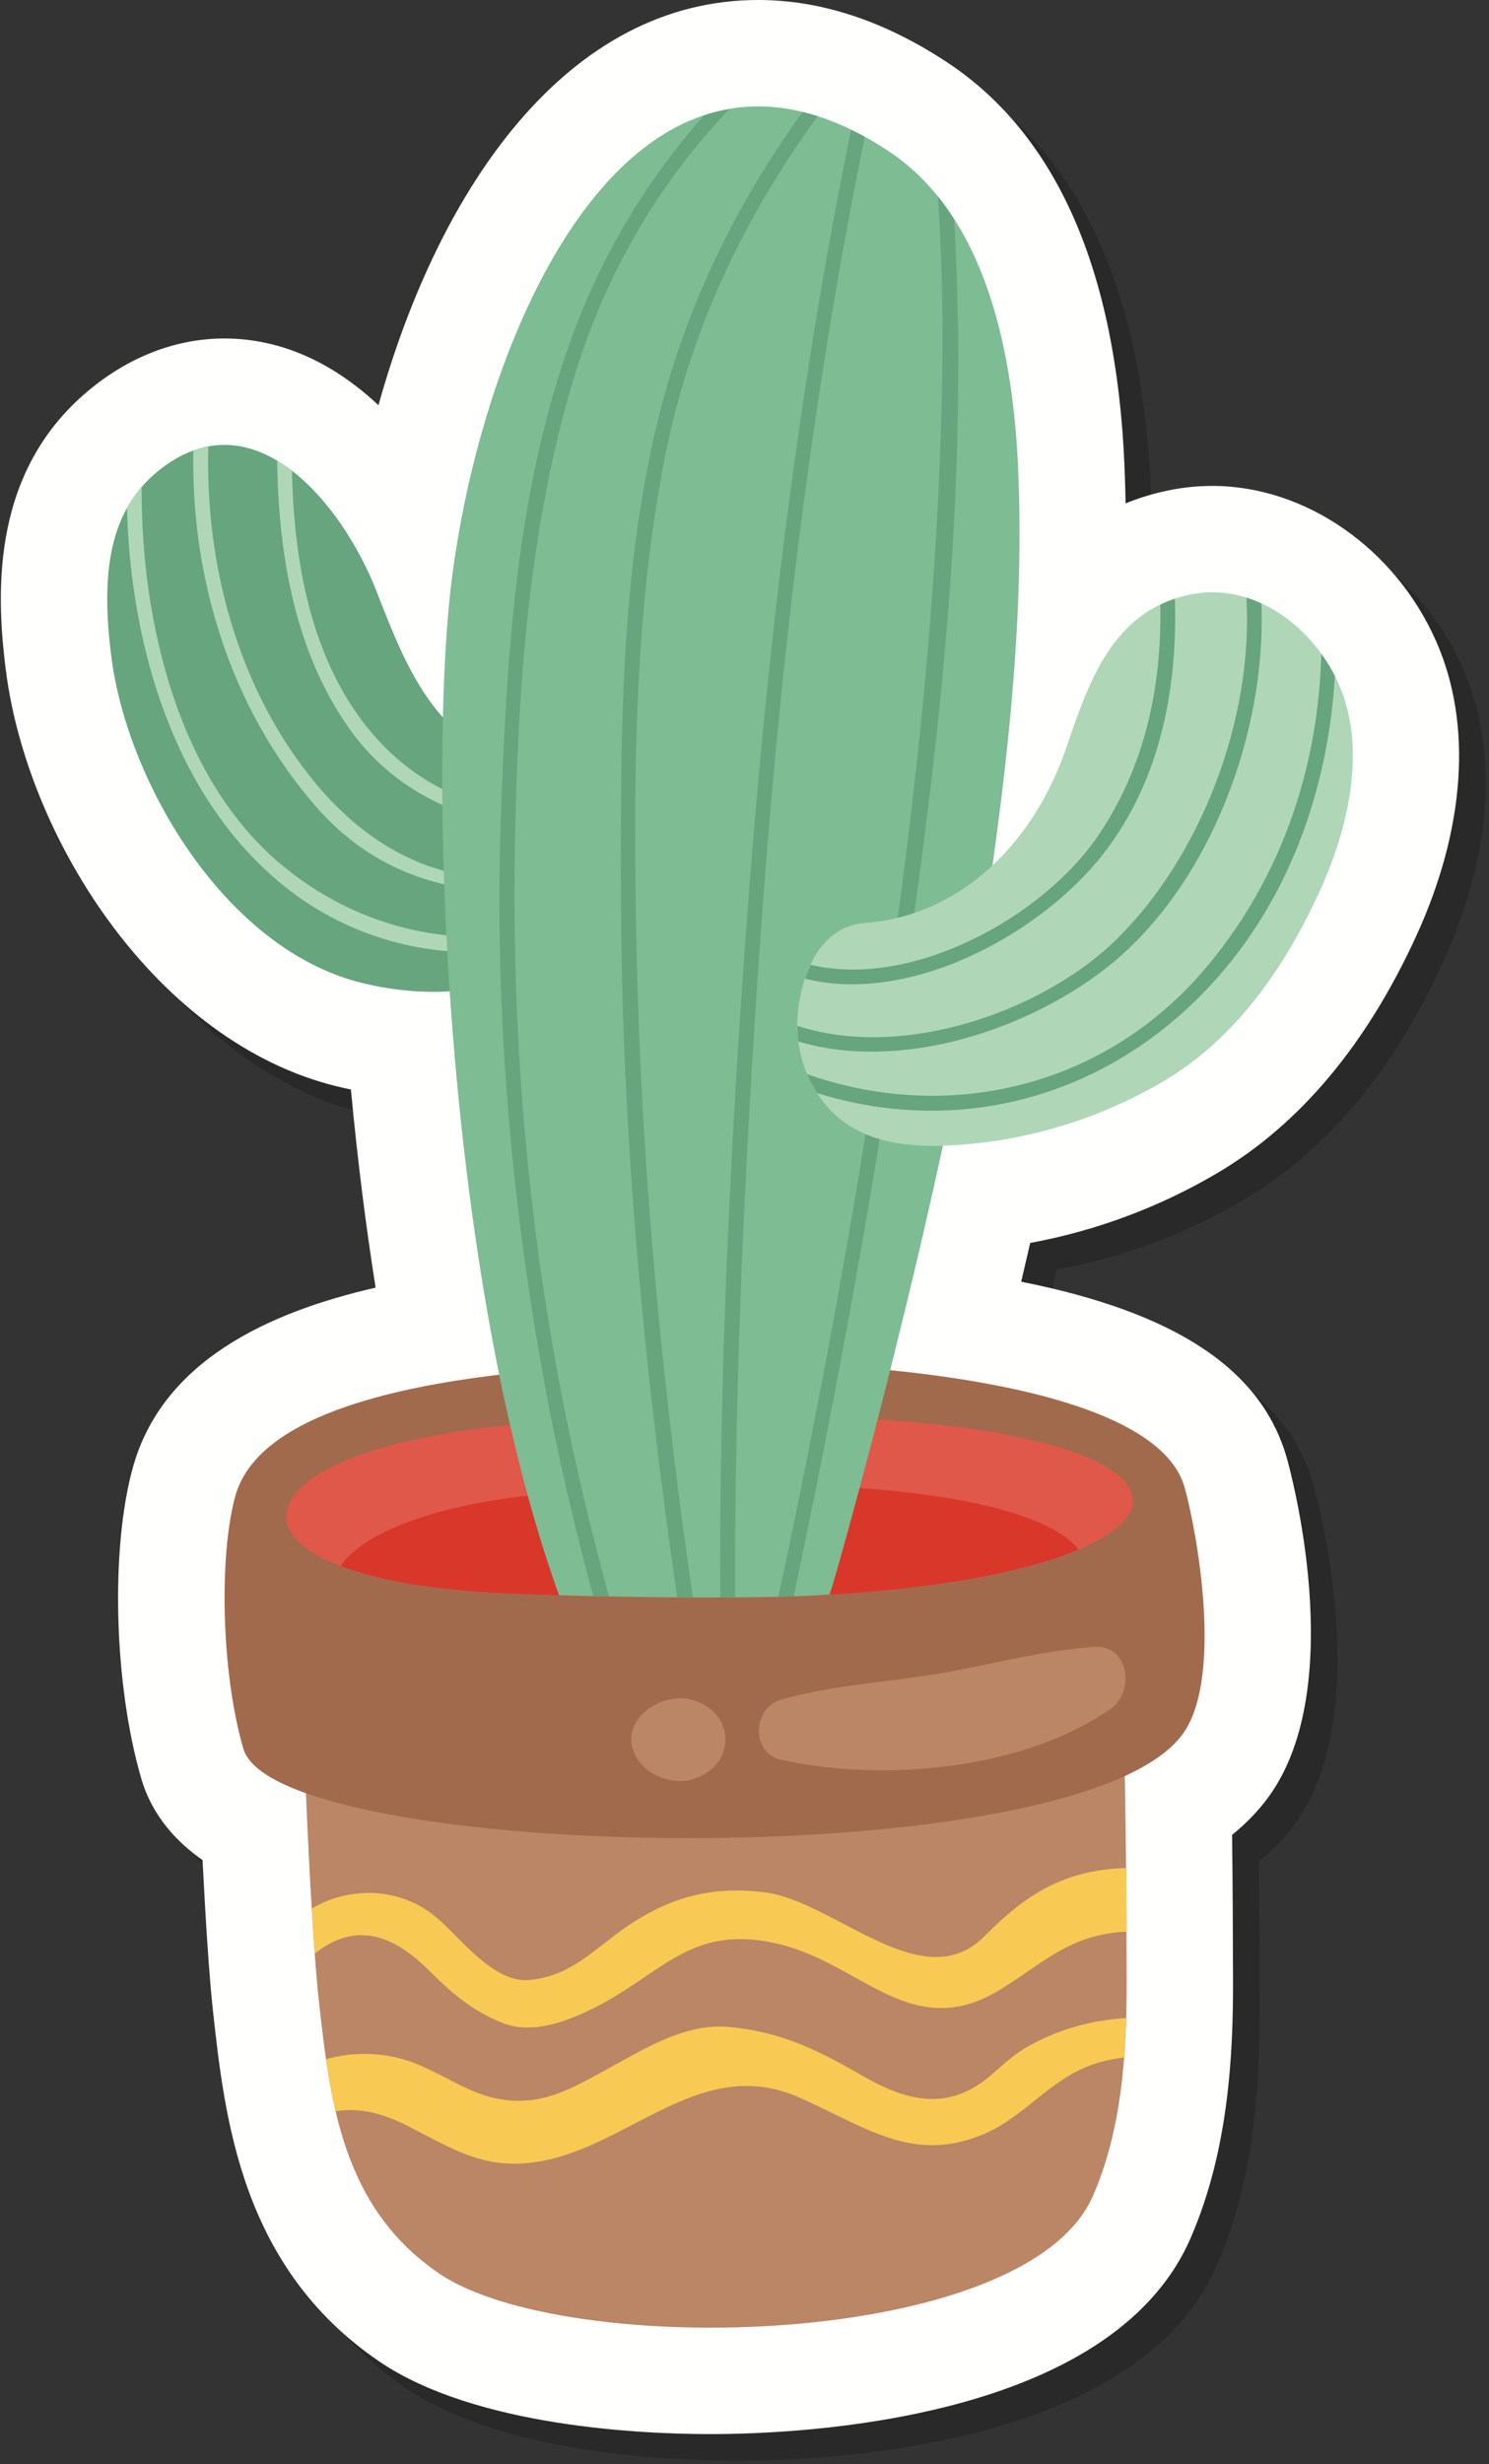 <svg width="448" height="741" xmlns="http://www.w3.org/2000/svg"><rect width="100%" height="100%" fill="#333333" stroke="none"/><title>Group 2</title><g fill="none" fill-rule="evenodd"><path d="M374.54 360.62c24.63-14.6 44.69-38.58 59.64-71.27 14.73-32.23 16.85-63.62 5.98-88.37-12.3-28.02-39.37-46.85-67.38-46.85-4.53 0-9.09.48-13.55 1.42-4.53.96-8.7 2.26-12.56 3.84-.06-3.86-.18-7.74-.35-11.62-2.52-58.55-20.44-99.24-53.26-120.96-18.86-12.47-38.01-18.8-56.92-18.8-57.13 0-95.84 55.78-114.26 121.87-12.62-11.87-28.26-20.08-46.38-20.08-13.97 0-27.71 5.09-39.73 14.72C5.71 148.63 6.55 184.77 9.8 209.88c6.63 51.03 45.68 111.67 99.58 124.83 1.4.34 2.81.66 4.21.95 1.92 20.52 4.42 40.55 7.43 59.57-32.11 7.37-64.01 21.95-73 53.94-6.84 24.44-5.74 65.63 2.52 93.76 3.3 11.27 10.74 19.09 18.41 24.46.88 17.48 2.02 35.31 3.13 45.31 3.59 32.55 8.51 77.13 49.94 105.4 28.99 19.77 79.41 21.9 99.75 21.91h.01c27.86 0 120.51-4.24 144.35-58.74 11.53-26.31 12.92-55.36 12.85-77.74l-.01-4.92c-.02-9.22-.06-22.97-.26-38.81 4.35-3.51 8.01-7.33 11.04-11.51 24.37-33.58 6.23-98.97 5.45-101.74-7.53-26.59-33.21-43.8-79.94-53.09.93-3.94 1.83-7.83 2.71-11.66 19.89-3.67 39.11-10.84 56.57-21.18" fill-opacity=".2" fill="#000"/><path d="M366.53 352.61c24.63-14.6 44.7-38.58 59.64-71.27 14.73-32.23 16.85-63.62 5.98-88.37-12.3-28.02-39.37-46.84-67.38-46.84-4.53 0-9.09.47-13.55 1.42-4.52.95-8.7 2.25-12.56 3.83-.06-3.86-.18-7.74-.35-11.62-2.52-58.55-20.43-99.24-53.26-120.96C266.2 6.33 247.04 0 228.13 0 171 0 132.29 55.79 113.87 121.87 101.25 110 85.61 101.79 67.5 101.79c-13.98 0-27.72 5.09-39.73 14.73-30.07 24.1-29.22 60.25-25.97 85.35 6.62 51.03 45.67 111.68 99.57 124.83 1.4.34 2.81.66 4.21.95 1.92 20.52 4.42 40.56 7.43 59.58-32.11 7.36-64.01 21.94-72.99 53.93-6.85 24.44-5.75 65.63 2.51 93.77 3.3 11.27 10.74 19.08 18.41 24.45.88 17.48 2.02 35.31 3.13 45.31 3.59 32.55 8.51 77.13 49.94 105.4C143 729.86 193.43 732 213.76 732h.01c27.86 0 120.51-4.24 144.36-58.74 11.52-26.31 12.92-55.36 12.85-77.74l-.02-4.92c-.02-9.22-.06-22.97-.26-38.81 4.35-3.5 8.01-7.33 11.04-11.5 24.37-33.58 6.24-98.98 5.45-101.75-7.53-26.59-33.21-43.8-79.94-53.09.93-3.93 1.83-7.82 2.71-11.66 19.9-3.67 39.11-10.83 56.57-21.18" fill="#FFFFFE"/><path d="M159.58 227.32c-3.07-.69-6.2-1.12-9.38-1.63-8.99-1.45-15.13-7.15-20.37-14.15-7.3-9.79-12.11-22.38-16.54-33.72-10.25-26.22-36.95-59.23-65.5-36.34-14.71 11.79-17.63 30.27-14.26 56.27 4.91 37.84 34.4 87.85 75.42 97.86 19.39 4.73 43.77 4.27 58.72-10.68 6.41-6.4 9.57-16.36 9.78-26.36.39-18.04-8.98-29.25-17.87-31.25" fill="#66A57D"/><path d="M140.53 263.36c-18.44-2.81-33.75-13.6-45.42-27.61-23.27-27.94-33.42-65.42-32.44-101.48-1.48.27-2.98.66-4.49 1.21-.78 38.55 11.2 77.52 36.73 106.91 22.16 25.5 52.22 29.16 81.86 23.32.23-1.35.39-2.71.51-4.07-12 2.65-24.29 3.61-36.75 1.72" fill="#AFD7B7"/><path d="M169.22 283.17c1.43-1.71 2.67-3.6 3.73-5.67-29.66 8.93-61.76 4.27-87.71-16.98-31.47-25.76-42.81-73.18-42.63-114.05-1.7 1.97-3.15 4.09-4.4 6.34 1.04 41.77 14.36 86.7 46.59 113.1 24.52 20.08 55.58 24.55 84.42 17.26" fill="#AFD7B7"/><path d="M148.34 242.62c-17.4-3.63-31.73-14.39-41.58-28.92-14.01-20.61-18.37-46.8-18.91-72.11a46.192 46.192 0 0 0-4.45-3.05c.37 28.67 5.47 58.2 22.33 81.45 10.12 13.94 24.87 22.85 41.43 26.94 9.87 2.44 19.59 2.3 29.15.68-.38-1.61-.83-3.11-1.38-4.54-8.63 1.34-17.44 1.47-26.59-.45" fill="#AFD7B7"/><path d="M336.89 489.04c-.66-12.68-.82-12.66-29.27-14.21-49.25-2.66-149.03.2-196.41 3.71-17.96 1.34-20.16 13.57-20.18 17.13-.2 26.44 2.69 85.96 4.85 105.51 3.37 30.55 6.93 62.53 36.16 82.47 38.09 25.98 176.57 22.94 196.77-23.23 8.6-19.64 10.24-42.27 10.172-64.78-.072-16.63 0-66.29-2.092-106.6" fill="#BA8665"/><path d="M356.4 447.26c-8.95-31.62-97.49-37.75-136.99-37.56-74.02.35-139.97 9.44-148.58 40.1-4.97 17.73-4.33 53.17 2.4 76.12 9.97 33.97 251.02 39.12 282.61-4.43 12.48-17.19 4.03-61.98.56-74.23" fill="#A26A4D"/><path d="M256.37 426.41c-22.68-1.14-64.87-1.84-106.28 2.5-82.67 8.66-87.22 45.31-1.89 50.04 23.51 1.29 72.73 2.01 95.75.91 119.24-5.72 134.17-47.33 12.42-53.45" fill="#E05849"/><path d="M102.46 470.95c10.28 3.93 25.44 6.87 45.74 8 23.51 1.29 72.73 2.01 95.75.91 37.53-1.81 64.7-7.16 80.56-13.85-6.82-8.96-30.45-16.71-72.81-18.93-20.16-1.06-57.65-1.62-94.47 2.87-30.29 3.68-48.78 12.09-54.77 21" fill="#D9372A"/><path d="M235.06 529.22c30.7 6.79 72.78 3.04 99.03-15.28 7.46-5.2 5.73-19.47-5.06-18.67-14.31 1.05-27.98 4.51-42.03 7.22-17.25 3.33-35 3.82-51.94 8.62-8.64 2.43-9.32 16.05 0 18.11M191.34 528.22c3.27 5.94 11.66 9 18.06 6.52 5.06-1.97 8.82-5.83 8.82-11.6s-3.76-9.63-8.82-11.6c-9.66-3.75-24.08 5.77-18.06 16.68" fill="#BA8665"/><path d="M307.89 616.25c-3.19 1.91-7.21 5.66-10.01 8.04-13.16 11.16-25.9 7.24-39.2-.49-13.18-7.65-24.09-12.8-39.37-14.24-12.74-1.19-24.76 6.17-35.43 12.03-12.09 6.63-21.7 12.6-35.81 9.19-8.52-2.07-16.58-8.1-25.04-10.97-8.09-2.72-16.99-2.82-24.93-.55.76 5.28 1.68 10.51 2.88 15.65 6.12-.97 12.66-.02 20.8 3.99 9.41 4.64 18.97 10.85 29.75 11.65 32.68 2.49 55.7-34.28 88.68-19.89 20.11 8.78 34.74 20.66 56.81 10.65 11.78-5.34 19-16.06 31.92-20.52 2.96-1.02 6.08-1.63 9.27-2.06.3-3.93.49-7.87.6-11.85-10.74.65-21.28 3.58-30.92 9.37M94.69 587.48c12.52-9.85 23.69-5.53 34.4 5.11 6.92 6.88 13.14 12.25 22.24 15.81 9 3.51 19.35-.56 27.32-4.51 20.77-10.33 29.37-25.8 56.17-19.14 24.91 6.18 39.88 30 66.58 13.3 12.92-8.07 20.38-15.94 36.45-17.09.36-.02.71.02 1.08 0-.02-5.59-.05-12.07-.13-19.18-3.01.07-5.89.33-8.52.77-14.26 2.38-24.07 9.59-34.05 19.7-18.63 18.84-45.04-10.5-66.08-13.16-17.56-2.21-30.94 2.2-45 12.77-8.36 6.27-14.66 12.47-25.8 13.57-10.77 1.07-20.64-12.5-27.98-18.75-10.98-9.36-26.46-9.43-37.58-2.69.3 4.86.6 9.39.9 13.49" fill="#F8CA54"/><path d="M168.19 479.74c25.06.74 58.1.98 75.76.12 1.94-.1 3.76-.22 5.66-.34 3.03-8.82 33.87-120 45.32-194.24 7.3-47.48 13.48-96.07 11.41-144.14-1.43-33.23-8.89-75.76-38.95-95.65-76.28-50.47-121.63 51.4-131.44 128.57-7.25 57.05-2.47 209.26 32.24 305.68" fill="#7EBC94"/><path d="M183.21 480.1c-4.71-17.46-9.03-35.03-12.65-52.74-11.51-56.25-16.56-113.69-15.66-171.09.74-47.41 3.88-96.17 17.52-141.82 9.26-31 25.13-58.72 47.02-81.63-2.57.44-5.1 1.06-7.56 1.87-17.44 19.51-30.86 42.05-40.08 67.4-16.35 45.02-19.32 94.46-21.05 141.88-2.1 57.72 2.7 115.54 13.12 172.3 3.94 21.46 8.95 42.67 14.6 63.74l4.74.09M282.13 152.41c-2.66 51.72-8.8 103.24-16.38 154.44-8.59 58.08-19.25 115.89-31.55 173.34 1.59-.04 3.12-.09 4.59-.13 10.23-48.12 19.3-96.51 27.11-145.07 14.16-88.13 26.5-179.44 21.16-269.06-1.52-2.38-3.11-4.69-4.87-6.86 2.14 31.06 1.52 62.36-.06 93.34" fill="#66A57D"/><path d="M191.42 280.52c-.85-47.66-.59-96.8 8.78-143.71 7.5-37.56 23.64-71.45 45.83-101.85a69.56 69.56 0 0 0-4.57-1.26c-20.23 28.04-35.33 58.94-43.64 93.21-11.25 46.4-11.13 95.61-10.98 143.07.23 70.13 6.73 140.6 16.93 210.4 1.57 0 3.12.01 4.68.01-9.6-66.29-15.84-133.12-17.03-199.87" fill="#66A57D"/><path d="M260.19 41.13c-1.39-.77-2.76-1.4-4.13-2.06-16.34 79.68-25.76 160.61-31.65 241.7-4.82 66.34-8.02 133.02-7.7 199.63 1.52-.01 3.02-.02 4.5-.02-.26-65.17 2.85-130.4 7.36-195.35 5.7-81.82 15.17-163.51 31.62-243.9" fill="#66A57D"/><path d="M402.84 205.83c-7.45-17-25.42-31.12-44.99-26.98-23.01 4.87-30.23 26-37 45.92-9.39 27.62-30.87 50.52-60.58 52.79-10.34.78-17.84 9.67-19.99 25.08-.96 6.81-.23 13.83 2.58 20.4 7.59 17.7 23.07 22.12 41.03 21.5 23.24-.83 46.34-7.61 66.32-19.46 21.79-12.92 36.5-34.4 46.85-57.04 8.44-18.47 14.36-42.68 5.78-62.21" fill="#AFD7B7"/><path d="M334.72 289.57c29.08-23.96 46.34-68.72 44.81-108.09-1.47-.68-2.96-1.27-4.51-1.75 2.07 36.79-13.7 77.55-38.77 102.45-22.03 21.86-64.45 36.8-96.33 26.31.01 1.57.08 3.14.28 4.71 31.45 9.4 70.73-4.02 94.52-23.63" fill="#66A57D"/><path d="M243.88 290.14c-.62 1.31-1.18 2.7-1.66 4.18 31.08 7.77 69.02-12.59 88.05-35.46 18.32-22.04 24.13-50.68 23.22-78.82-1.55.51-2.99 1.13-4.39 1.8.49 24.7-4.65 49.19-19.11 70.05-16.59 23.94-55.45 45.53-86.11 38.25" fill="#66A57D"/><path d="M360.99 299.65c25.76-25.85 38.49-60.69 40.65-96.33a50.506 50.506 0 0 0-4.1-6.72c-.87 34.28-12 67.57-34.83 94.58-30.36 35.9-77.35 46.78-119.85 31.86.9 2.08 1.9 3.96 3 5.69 40.66 12.6 83.59 2.57 115.13-29.08" fill="#66A57D"/></g></svg>
